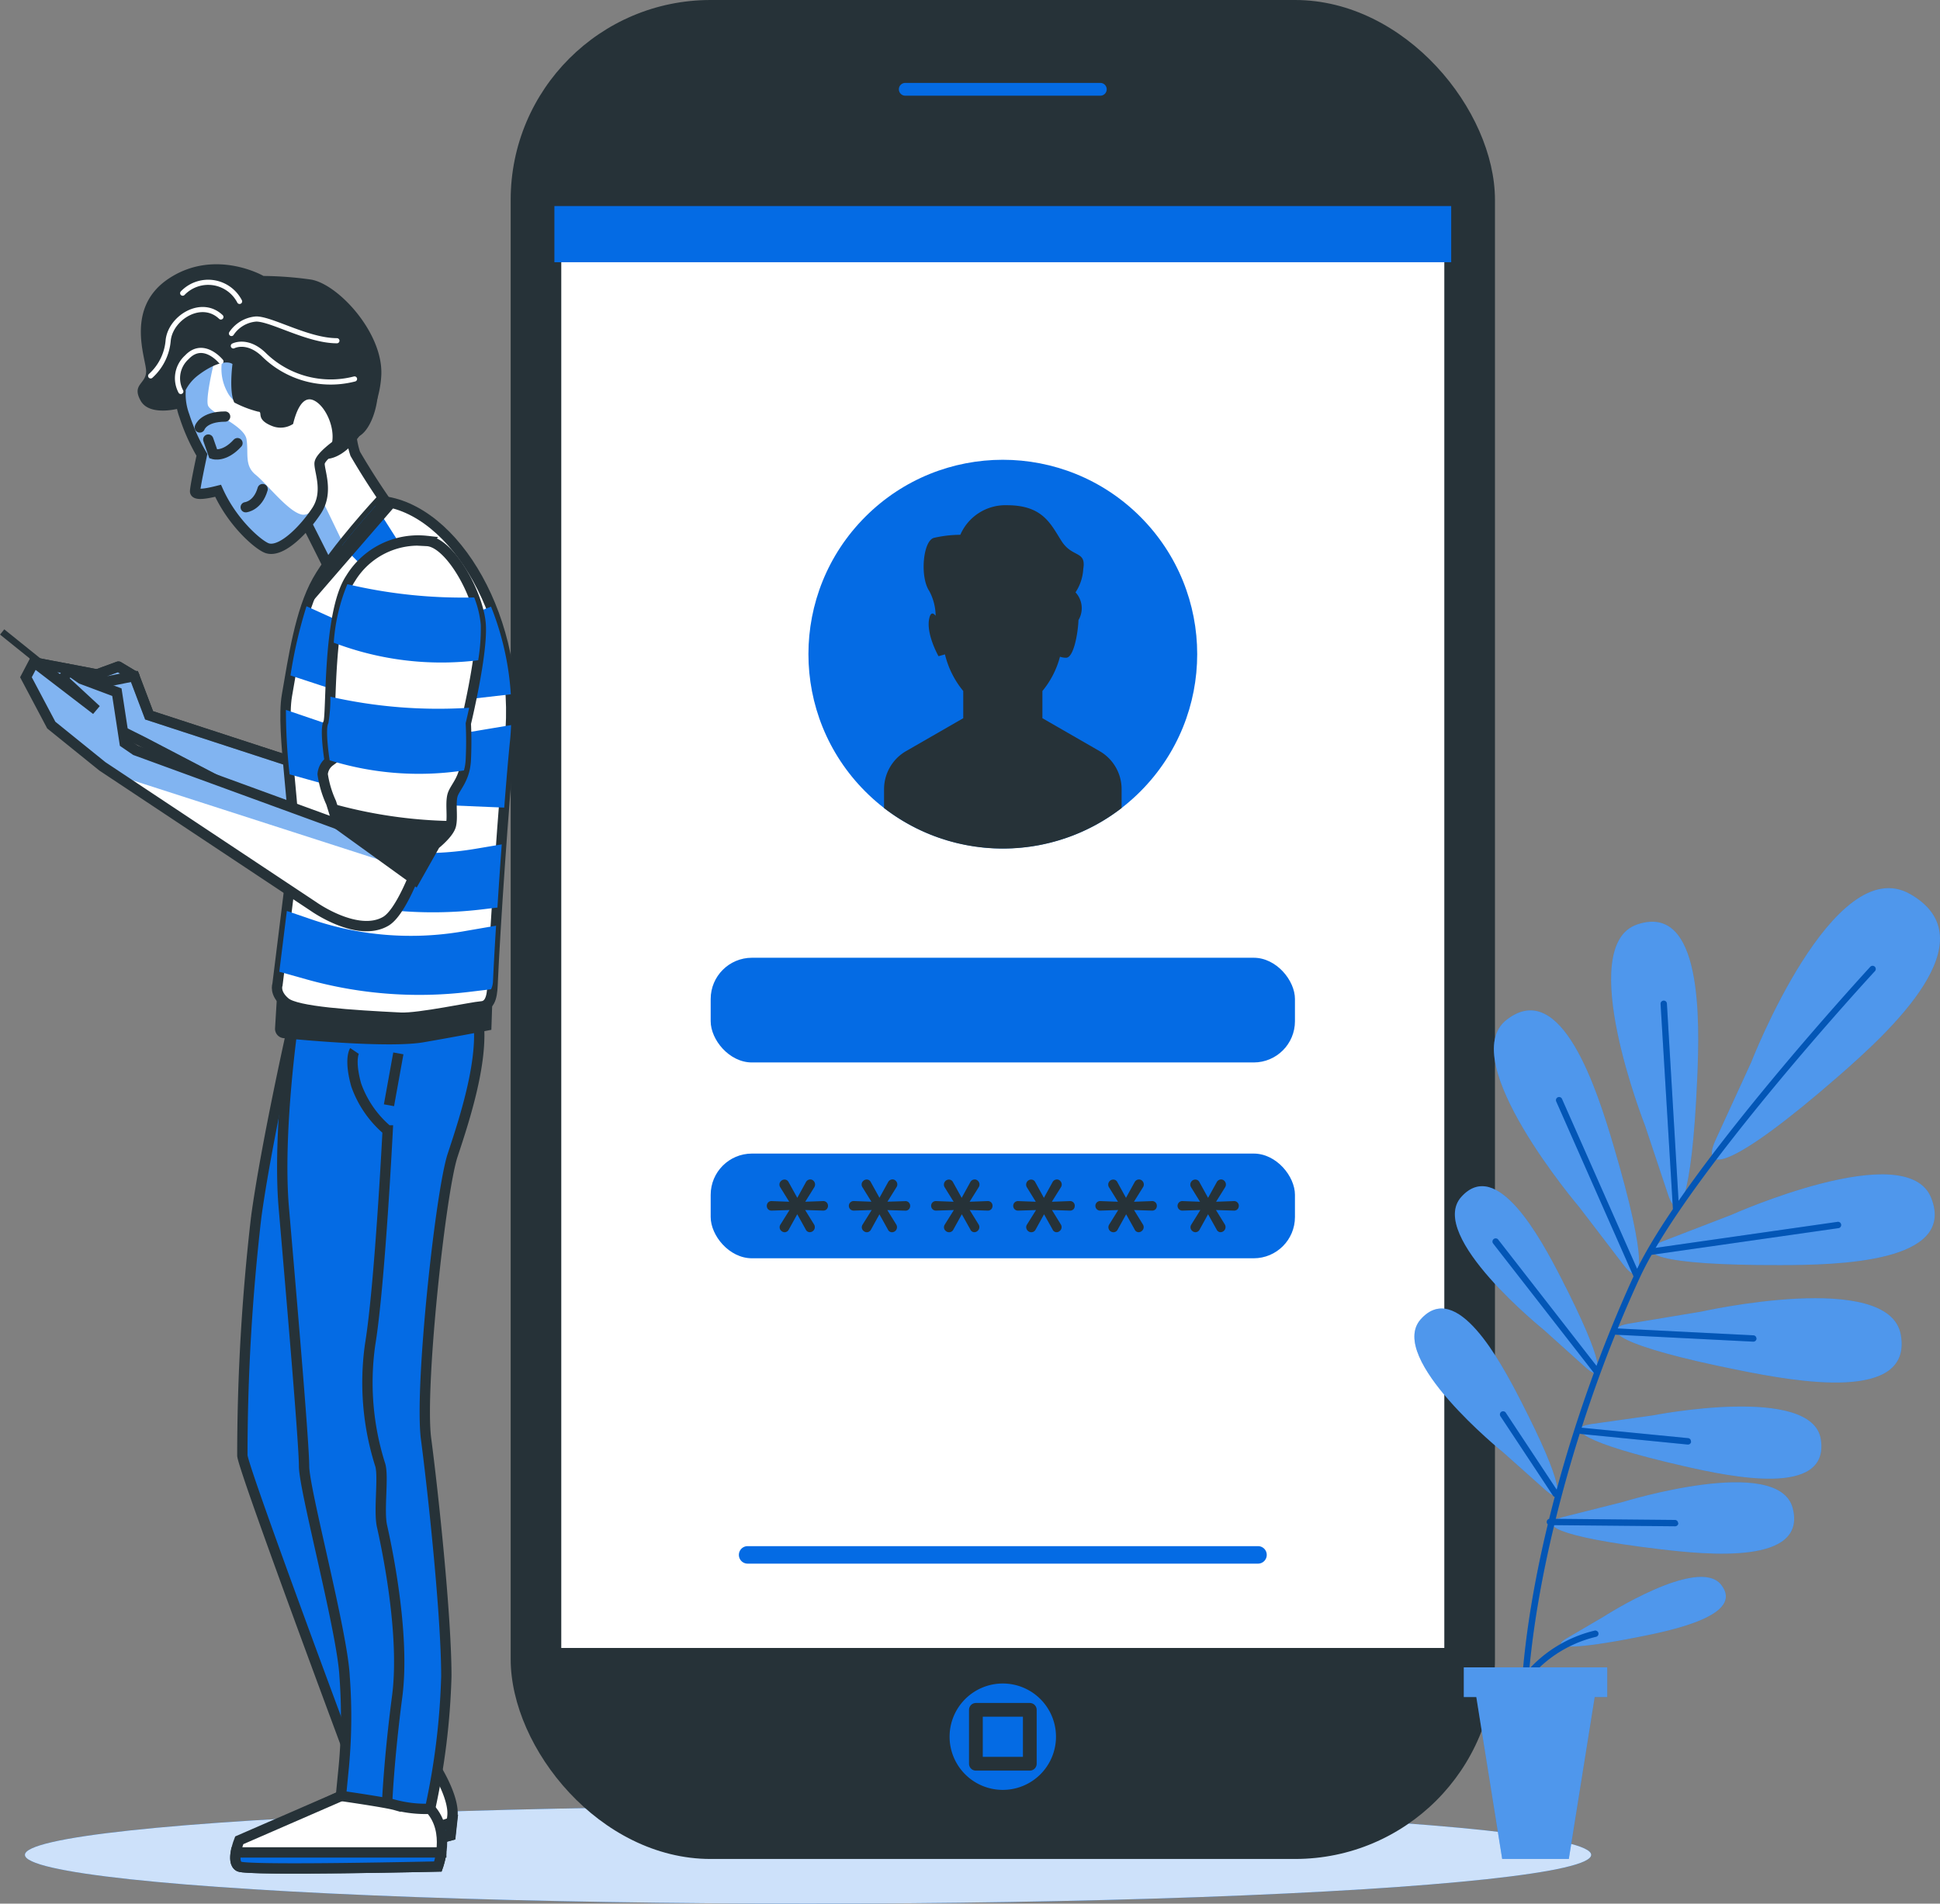 <svg xmlns="http://www.w3.org/2000/svg" xmlns:xlink="http://www.w3.org/1999/xlink" width="188.537" height="185.033" viewBox="0 0 188.537 185.033">
  <rect x="0" y="0" width="188.537" height="185.033" fill="#808080" stroke="none"/>
  <defs>
    <clipPath id="clip-path">
      <path id="Path_25" data-name="Path 25" d="M94.916,203.169,78.7,197.877l-1.443-3.811-3.294-.1L67.99,192.83l.719,1.236,7.523,5.46,1.856.926,16.956,8.857Z" transform="translate(-67.99 -192.83)" fill="#fff" stroke="#263238" stroke-miterlimit="10" stroke-width="1.004"/>
    </clipPath>
    <clipPath id="clip-path-2">
      <path id="Path_29" data-name="Path 29" d="M82.043,194.386,80.5,193.46l-3.087,1.132.512.615Z" transform="translate(-77.41 -193.46)" fill="#fff" stroke="#263238" stroke-linejoin="round" stroke-width="1.004"/>
    </clipPath>
    <clipPath id="clip-path-3">
      <path id="Path_33" data-name="Path 33" d="M123.735,142.886a8.606,8.606,0,0,0,.374,3.638,70.431,70.431,0,0,0,4.1,6.243l-6.479,5.194s-2.688-5.416-3.2-6.292a8.925,8.925,0,0,1,.542-7.351C120.736,141.615,123.139,140.887,123.735,142.886Z" transform="translate(-117.978 -141.747)" fill="#fff" stroke="#263238" stroke-miterlimit="10" stroke-width="1.004"/>
    </clipPath>
    <clipPath id="clip-path-4">
      <path id="Path_37" data-name="Path 37" d="M114.451,128.311c-.4-2.462-3.22-7.469-7.7-7.277a10.884,10.884,0,0,0-5.524,1.428,16.248,16.248,0,0,0-2.856,2.137c-2.186,2.624-2.954,3.343-2.531,5.352a6.026,6.026,0,0,0,.369,2.353,18.761,18.761,0,0,0,1.708,3.806c-.177.832-.64,3.028-.665,3.53s1.477.153,2.235-.039c1.408,3.151,3.988,5.337,4.791,5.588,1.4.438,3.609-1.861,4.781-3.643s.286-3.786.29-4.584,2.634-2.55,3.609-3.107S114.845,130.768,114.451,128.311Z" transform="translate(-95.733 -121.029)" fill="#fff" stroke="#263238" stroke-miterlimit="10" stroke-width="1"/>
    </clipPath>
    <clipPath id="clip-path-5">
      <path id="Path_64" data-name="Path 64" d="M104.434,171.54s3.491,2.378,3.569,8a55.728,55.728,0,0,1-.788,8.793c-.566,4.032-4.082,17.163-6.819,18.758s-6.986-1.418-6.986-1.418l-20.55-13.643-4.968-4.013-2.462-4.648.773-1.477,6.061,4.648L69,183.519l.64-.812,1.182.822,3.446,1.29.753,4.923,1.063.729,19.659,7.183s-.246-10.58-.064-12.6.433-7.109,2.6-10.8" transform="translate(-65.43 -171.54)" fill="#fff" stroke="#263238" stroke-miterlimit="10" stroke-width="1.004"/>
    </clipPath>
  </defs>
  <g id="Mobile_login-bro" data-name="Mobile login-bro" transform="translate(-54.099 -54.667)">
    <g id="freepik--Shadow--inject-1--inject-44" transform="translate(56.521 230.217)">
      <ellipse id="Ellipse_1" data-name="Ellipse 1" cx="76.107" cy="4.741" rx="76.107" ry="4.741" transform="translate(0 0)" fill="#046be4"/>
      <ellipse id="Ellipse_2" data-name="Ellipse 2" cx="76.107" cy="4.741" rx="76.107" ry="4.741" transform="translate(0 0)" fill="#fff" opacity="0.8"/>
    </g>
    <g id="freepik--Device--inject-1--inject-44" transform="translate(103.728 54.667)">
      <rect id="Rectangle_573" data-name="Rectangle 573" width="95.658" height="180.691" rx="19.43" fill="#263238"/>
      <rect id="Rectangle_574" data-name="Rectangle 574" width="87.155" height="141.008" transform="translate(4.249 19.842)" fill="#fff" stroke="#263238" stroke-miterlimit="10" stroke-width="1.337"/>
      <circle id="Ellipse_3" data-name="Ellipse 3" cx="18.891" cy="18.891" r="18.891" transform="translate(21.113 63.581) rotate(-45)" fill="#046be4"/>
      <path id="Path_5" data-name="Path 5" d="M256.611,368.8h-49.6a.847.847,0,0,1-.852-.847h0a.847.847,0,0,1,.852-.852h49.6a.847.847,0,0,1,.847.852h0A.847.847,0,0,1,256.611,368.8Z" transform="translate(-183.98 -216.816)" fill="#046be4"/>
      <rect id="Rectangle_575" data-name="Rectangle 575" width="56.782" height="10.177" rx="4.01" transform="translate(19.438 93.093)" fill="#046be4"/>
      <rect id="Rectangle_576" data-name="Rectangle 576" width="56.782" height="10.177" rx="4.01" transform="translate(19.438 112.127)" fill="#046be4"/>
      <path id="Path_6" data-name="Path 6" d="M255.759,185.5l-5.559-3.2v-2.644a8.7,8.7,0,0,0,1.708-3.333,1.793,1.793,0,0,0,.6.1c.689,0,1.127-2.137,1.2-3.663a2.269,2.269,0,0,0-.29-2.693,4.582,4.582,0,0,0,.753-2.27c.3-1.817-1.059-1.059-2.117-2.723s-1.817-3.476-5.293-3.476a4.776,4.776,0,0,0-4.539,2.875,11.5,11.5,0,0,0-2.57.3c-1.063.3-1.364,3.781-.458,5.145a5.184,5.184,0,0,1,.63,2.427c-.241-.3-.492-.374-.63.3-.3,1.512.911,3.629.911,3.629l.625-.177a8.862,8.862,0,0,0,1.777,3.56V182.3l-5.559,3.2a4.274,4.274,0,0,0-2.137,3.7v1.832a18.881,18.881,0,0,0,23.086,0v-1.832A4.264,4.264,0,0,0,255.759,185.5Z" transform="translate(-198.524 -112.491)" fill="#263238"/>
      <path id="Path_7" data-name="Path 7" d="M213.406,299.84a.492.492,0,0,1-.34-.143.458.458,0,0,1-.153-.345.492.492,0,0,1,.074-.251l.886-1.418-1.728.054a.463.463,0,0,1-.354-.133.492.492,0,0,1,0-.655.448.448,0,0,1,.354-.138l1.7.064-.876-1.413a.493.493,0,0,1-.074-.256.458.458,0,0,1,.153-.345.492.492,0,0,1,.34-.143.443.443,0,0,1,.4.256l.842,1.521.832-1.512a.492.492,0,0,1,.428-.276.448.448,0,0,1,.33.148.5.5,0,0,1,.074.591l-.891,1.428,1.728-.064a.448.448,0,0,1,.355.138.458.458,0,0,1,.128.325.492.492,0,0,1-.128.33.463.463,0,0,1-.355.133l-1.738-.054.867,1.4a.494.494,0,0,1-.418.753.433.433,0,0,1-.394-.266l-.822-1.477-.817,1.477A.463.463,0,0,1,213.406,299.84Z" transform="translate(-186.775 -180.067)" fill="#263238"/>
      <path id="Path_8" data-name="Path 8" d="M229.619,299.84a.492.492,0,0,1-.34-.143.458.458,0,0,1-.153-.345.493.493,0,0,1,.074-.251l.886-1.418-1.723.054A.493.493,0,0,1,228,297.6a.468.468,0,0,1,.359-.793l1.7.064-.876-1.413a.492.492,0,0,1-.074-.256.458.458,0,0,1,.153-.345.492.492,0,0,1,.34-.143.443.443,0,0,1,.4.256l.842,1.521.832-1.512a.492.492,0,0,1,.428-.276.438.438,0,0,1,.33.148.482.482,0,0,1,.074.591l-.891,1.428,1.733-.054a.438.438,0,0,1,.35.138.458.458,0,0,1,.128.325.492.492,0,0,1-.128.33.453.453,0,0,1-.35.133l-1.743-.054.867,1.4a.494.494,0,0,1-.418.753.433.433,0,0,1-.394-.266l-.822-1.477-.817,1.477A.463.463,0,0,1,229.619,299.84Z" transform="translate(-195.002 -180.067)" fill="#263238"/>
      <path id="Path_9" data-name="Path 9" d="M245.849,299.84a.492.492,0,0,1-.345-.143.458.458,0,0,1-.153-.345.492.492,0,0,1,.074-.251l.886-1.418-1.723.054a.468.468,0,0,1-.359-.788.463.463,0,0,1,.359-.138l1.7.064-.876-1.413a.494.494,0,0,1,.423-.743.443.443,0,0,1,.394.256l.842,1.521.832-1.512a.492.492,0,0,1,.428-.276.438.438,0,0,1,.33.148.482.482,0,0,1,.074.591l-.891,1.428,1.733-.064a.448.448,0,0,1,.492.463.492.492,0,0,1-.123.33.463.463,0,0,1-.354.133l-1.738-.054.862,1.4a.478.478,0,0,1-.079.606.463.463,0,0,1-.335.148.428.428,0,0,1-.389-.266l-.827-1.477-.817,1.477A.458.458,0,0,1,245.849,299.84Z" transform="translate(-203.241 -180.067)" fill="#263238"/>
      <path id="Path_10" data-name="Path 10" d="M262.071,299.84a.5.5,0,0,1-.492-.487.463.463,0,0,1,.069-.251l.886-1.418-1.723.054a.464.464,0,1,1,0-.926l1.7.064-.871-1.413a.494.494,0,0,1,.423-.743.443.443,0,0,1,.4.256l.837,1.521.832-1.512a.492.492,0,0,1,.428-.276.438.438,0,0,1,.33.148.482.482,0,0,1,.074.591l-.891,1.428,1.733-.064a.448.448,0,0,1,.492.463.492.492,0,0,1-.123.33.463.463,0,0,1-.354.133l-1.738-.054.862,1.4a.492.492,0,0,1,.074.261.458.458,0,0,1-.153.345.463.463,0,0,1-.335.148.428.428,0,0,1-.389-.266l-.827-1.477-.817,1.477a.458.458,0,0,1-.428.266Z" transform="translate(-211.478 -180.067)" fill="#263238"/>
      <path id="Path_11" data-name="Path 11" d="M278.291,299.84a.488.488,0,0,1-.418-.739l.881-1.418-1.723.054a.464.464,0,1,1,0-.926l1.7.064-.876-1.413a.49.49,0,0,1,.419-.743.443.443,0,0,1,.4.256l.837,1.521.832-1.511a.492.492,0,0,1,.428-.276.448.448,0,0,1,.335.148.489.489,0,0,1,.069.591l-.891,1.428,1.733-.064a.448.448,0,0,1,.492.463.492.492,0,0,1-.123.33.463.463,0,0,1-.354.133l-1.738-.054.862,1.4a.493.493,0,0,1,.074.261.458.458,0,0,1-.153.345.463.463,0,0,1-.335.148.428.428,0,0,1-.389-.266l-.827-1.477-.817,1.477A.458.458,0,0,1,278.291,299.84Z" transform="translate(-219.712 -180.067)" fill="#263238"/>
      <path id="Path_12" data-name="Path 12" d="M294.5,299.84a.492.492,0,0,1-.34-.143.458.458,0,0,1-.153-.345.492.492,0,0,1,.074-.251l.881-1.418-1.723.054a.464.464,0,0,1-.359-.788.448.448,0,0,1,.354-.138l1.7.064-.876-1.413a.49.49,0,0,1,.419-.743.443.443,0,0,1,.4.256l.837,1.521.837-1.512a.492.492,0,0,1,.423-.276.448.448,0,0,1,.335.148.5.5,0,0,1,.074.591l-.891,1.428,1.728-.064a.448.448,0,0,1,.354.138.458.458,0,0,1,.128.325.492.492,0,0,1-.128.33.463.463,0,0,1-.354.133l-1.738-.054.862,1.4a.5.5,0,0,1-.414.753.428.428,0,0,1-.389-.266l-.827-1.477-.817,1.477a.458.458,0,0,1-.4.266Z" transform="translate(-227.938 -180.067)" fill="#263238"/>
      <rect id="Rectangle_577" data-name="Rectangle 577" width="87.155" height="5.46" transform="translate(4.249 20.029)" fill="#046be4" style="mix-blend-mode: multiply;isolation: isolate"/>
      <path id="Path_13" data-name="Path 13" d="M256.625,79.45H237.67a1.29,1.29,0,0,1-1.29-1.29h0a1.29,1.29,0,0,1,1.29-1.29h18.955a1.29,1.29,0,0,1,1.29,1.29h0A1.29,1.29,0,0,1,256.625,79.45Z" transform="translate(-199.321 -69.48)" fill="#046be4" stroke="#263238" stroke-linecap="round" stroke-linejoin="round" stroke-width="1.337"/>
      <path id="Path_14" data-name="Path 14" d="M258.089,399.4a5.17,5.17,0,1,0-5.165,5.165A5.17,5.17,0,0,0,258.089,399.4Z" transform="translate(-205.093 -230.589)" fill="#046be4"/>
      <rect id="Rectangle_578" data-name="Rectangle 578" width="5.239" height="5.239" transform="translate(45.212 166.196)" fill="#046be4" stroke="#263238" stroke-linecap="round" stroke-linejoin="round" stroke-width="1.337"/>
    </g>
    <g id="freepik--Plant--inject-1--inject-44" transform="translate(191.555 140.993)">
      <path id="Path_15" data-name="Path 15" d="M361.9,260.24s-6.863-17.439-.753-19.512c6.361-2.161,6.08,9.355,5.834,14.967-.517,11.994-1.841,14.224-2.831,11.294Zm-2.063,13.6c1.886,2.462,2.417-.089-.985-11.6-1.6-5.416-5.061-16.37-10.379-12.259-5.106,3.939,7.045,18.217,7.045,18.217Zm-3.643,9.995c1.8,1.6,1.832-.419-2.437-8.734-2-3.894-6.243-11.777-9.714-7.878-3.333,3.762,8.025,12.9,8.025,12.9Zm-3.939,11.885c1.8,1.6,1.832-.418-2.437-8.729-2-3.894-6.243-11.782-9.714-7.878-3.314,3.771,8.01,12.914,8.01,12.914Zm11.373-24.194c-2.875,1.123-.591,2.344,11.417,2.309,5.632,0,17.134-.256,14.682-6.514-2.348-6.012-19.453,1.644-19.453,1.644Zm-3.274,8c-3.043.527-1.044,2.181,10.733,4.535,5.519,1.108,16.838,3.151,15.681-3.446-1.108-6.361-19.393-2.255-19.393-2.255Zm-3.663,9.763c-2.59.374-.935,1.817,8.966,4.082,4.643,1.063,14.17,3.057,13.343-2.57-.788-5.416-16.346-2.353-16.346-2.353Zm-2.782,9.044c-2.536.645-.738,1.905,9.355,3.107,4.727.561,14.411,1.536,13-3.973-1.364-5.288-16.508-.606-16.508-.606Zm14.839-36.616c-1.477,3.309,1.59,2.806,12.018-6.292,4.884-4.269,14.682-13.2,6.922-17.646-7.449-4.274-15.46,16.346-15.46,16.346Zm-14.455,48.4c-1.561.911-.03,1.265,7.129-.162,3.358-.665,10.187-2.142,7.878-5.056-2.235-2.806-11.393,3.1-11.393,3.1Z" transform="translate(-339.496 -237.196)" fill="#046be4"/>
      <path id="Path_16" data-name="Path 16" d="M361.9,260.24s-6.863-17.439-.753-19.512c6.361-2.161,6.08,9.355,5.834,14.967-.517,11.994-1.841,14.224-2.831,11.294Zm-2.063,13.6c1.886,2.462,2.417-.089-.985-11.6-1.6-5.416-5.061-16.37-10.379-12.259-5.106,3.939,7.045,18.217,7.045,18.217Zm-3.643,9.995c1.8,1.6,1.832-.419-2.437-8.734-2-3.894-6.243-11.777-9.714-7.878-3.333,3.762,8.025,12.9,8.025,12.9Zm-3.939,11.885c1.8,1.6,1.832-.418-2.437-8.729-2-3.894-6.243-11.782-9.714-7.878-3.314,3.771,8.01,12.914,8.01,12.914Zm11.373-24.194c-2.875,1.123-.591,2.344,11.417,2.309,5.632,0,17.134-.256,14.682-6.514-2.348-6.012-19.453,1.644-19.453,1.644Zm-3.274,8c-3.043.527-1.044,2.181,10.733,4.535,5.519,1.108,16.838,3.151,15.681-3.446-1.108-6.361-19.393-2.255-19.393-2.255Zm-3.663,9.763c-2.59.374-.935,1.817,8.966,4.082,4.643,1.063,14.17,3.057,13.343-2.57-.788-5.416-16.346-2.353-16.346-2.353Zm-2.782,9.044c-2.536.645-.738,1.905,9.355,3.107,4.727.561,14.411,1.536,13-3.973-1.364-5.288-16.508-.606-16.508-.606Zm14.839-36.616c-1.477,3.309,1.59,2.806,12.018-6.292,4.884-4.269,14.682-13.2,6.922-17.646-7.449-4.274-15.46,16.346-15.46,16.346Zm-14.455,48.4c-1.561.911-.03,1.265,7.129-.162,3.358-.665,10.187-2.142,7.878-5.056-2.235-2.806-11.393,3.1-11.393,3.1Z" transform="translate(-339.496 -237.196)" fill="#fff" opacity="0.3"/>
      <path id="Path_17" data-name="Path 17" d="M372.742,276.146l-1.2-19.906m-2.59,26.473L361.393,265.6m27.079,12.141-18.123,2.6m-5.312,11.6-9.812-12.589m11.536,8.729,13.52.679m-16.72,8.975L373.9,298.76m-12.835,5.111-5.135-7.725m4.544,10.452,12.156.113M358.011,329.4a.31.31,0,0,0,.286-.33c-.773-11.609,3.717-30.624,10.92-46.231,4.6-9.975,22.648-29.58,22.84-29.777a.31.31,0,0,0,0-.438.305.305,0,0,0-.433,0c-.182.2-18.3,19.876-22.943,29.94-7.336,15.986-11.767,34.656-10.979,46.546a.315.315,0,0,0,.31.29Zm14.726-52.952a.31.31,0,0,0,.29-.325l-1.177-19.915a.305.305,0,0,0-.325-.29.31.31,0,0,0-.29.325l1.2,19.906a.305.305,0,0,0,.305.29Zm-3.673,6.543a.31.31,0,0,0,.158-.4l-7.567-17.119a.306.306,0,1,0-.561.246l7.562,17.119a.31.31,0,0,0,.281.187.306.306,0,0,0,.148-.03Zm1.31-2.363,18.113-2.59a.31.31,0,1,0-.084-.611l-18.113,2.59a.306.306,0,0,0,.039.611Zm-5.165,11.555a.31.31,0,0,0,.054-.433l-9.817-12.614a.311.311,0,0,0-.492.379l9.837,12.634a.305.305,0,0,0,.241.118.31.31,0,0,0,.2-.084Zm15.341-3.412a.31.31,0,0,0-.3-.32l-13.5-.684a.31.31,0,0,0-.03.615l13.52.684h0a.31.31,0,0,0,.32-.3Zm-6.366,10.014a.305.305,0,0,0-.276-.34L363.57,297.43a.305.305,0,0,0-.335.276.31.31,0,0,0,.276.335l10.339,1.024h.03a.305.305,0,0,0,.325-.276Zm-12.973,5.337a.31.31,0,0,0,.089-.428l-5.111-7.725a.315.315,0,0,0-.428-.084.31.31,0,0,0-.089.428l5.111,7.725a.32.32,0,0,0,.261.138.3.3,0,0,0,.187-.054Zm11.728,2.585a.315.315,0,0,0-.305-.31l-12.156-.113h0a.305.305,0,0,0-.305.305.3.3,0,0,0,.305.31l12.156.113h0a.31.31,0,0,0,.325-.305Zm-16.311,18.177a12.016,12.016,0,0,1,8.33-7.129.31.31,0,0,0,.236-.369.315.315,0,0,0-.369-.231,12.649,12.649,0,0,0-8.779,7.528.315.315,0,0,0,.192.394h.1a.305.305,0,0,0,.31-.192Zm1.383,4.515a.31.31,0,0,0,.286-.33c-.773-11.609,3.717-30.624,10.92-46.231,4.6-9.975,22.648-29.58,22.84-29.777a.31.31,0,0,0,0-.438.305.305,0,0,0-.433,0c-.182.2-18.3,19.876-22.943,29.94-7.336,15.986-11.767,34.656-10.979,46.546a.315.315,0,0,0,.31.29Zm14.726-52.952a.31.31,0,0,0,.29-.325l-1.177-19.915a.305.305,0,0,0-.325-.29.31.31,0,0,0-.29.325l1.2,19.906a.305.305,0,0,0,.305.29Zm-3.673,6.543a.31.31,0,0,0,.158-.4l-7.567-17.119a.306.306,0,1,0-.561.246l7.562,17.119a.31.31,0,0,0,.281.187.305.305,0,0,0,.148-.03Zm1.31-2.363,18.113-2.59a.31.31,0,1,0-.084-.611l-18.113,2.59a.306.306,0,0,0,.039.611Zm-5.165,11.555a.31.31,0,0,0,.054-.433l-9.817-12.614a.311.311,0,0,0-.492.379l9.837,12.634a.305.305,0,0,0,.241.118.31.31,0,0,0,.2-.084Zm15.341-3.412a.31.31,0,0,0-.3-.32l-13.5-.684a.31.31,0,0,0-.03.615l13.52.684h0a.31.31,0,0,0,.32-.3Zm-6.366,10.014a.305.305,0,0,0-.276-.34L363.57,297.43a.305.305,0,0,0-.335.276.31.31,0,0,0,.276.335l10.339,1.024h.03a.305.305,0,0,0,.325-.276Zm-12.973,5.337a.31.31,0,0,0,.089-.428l-5.111-7.725a.315.315,0,0,0-.428-.084.31.31,0,0,0-.089.428l5.111,7.725a.32.32,0,0,0,.261.138.3.3,0,0,0,.187-.054Zm11.728,2.585a.315.315,0,0,0-.305-.31l-12.156-.113h0a.305.305,0,0,0-.305.305.3.3,0,0,0,.305.31l12.156.113h0a.31.31,0,0,0,.325-.305Zm-16.311,18.177a12.016,12.016,0,0,1,8.331-7.129.31.31,0,0,0,.236-.369.315.315,0,0,0-.369-.231,12.649,12.649,0,0,0-8.779,7.528.315.315,0,0,0,.192.394h.1a.305.305,0,0,0,.31-.192Z" transform="translate(-347.31 -244.984)" fill="#046be4"/>
      <path id="Path_18" data-name="Path 18" d="M372.742,276.146l-1.2-19.906m-2.59,26.473L361.393,265.6m27.079,12.141-18.123,2.6m-5.312,11.6-9.812-12.589m11.536,8.729,13.52.679m-16.72,8.975L373.9,298.76m-12.835,5.111-5.135-7.725m4.544,10.452,12.156.113M358.011,329.4a.31.31,0,0,0,.286-.33c-.773-11.609,3.717-30.624,10.92-46.231,4.6-9.975,22.648-29.58,22.84-29.777a.31.31,0,0,0,0-.438.305.305,0,0,0-.433,0c-.182.2-18.3,19.876-22.943,29.94-7.336,15.986-11.767,34.656-10.979,46.546a.315.315,0,0,0,.31.29Zm14.726-52.952a.31.31,0,0,0,.29-.325l-1.177-19.915a.305.305,0,0,0-.325-.29.31.31,0,0,0-.29.325l1.2,19.906a.305.305,0,0,0,.305.29Zm-3.673,6.543a.31.31,0,0,0,.158-.4l-7.567-17.119a.306.306,0,1,0-.561.246l7.562,17.119a.31.31,0,0,0,.281.187.306.306,0,0,0,.148-.03Zm1.31-2.363,18.113-2.59a.31.31,0,1,0-.084-.611l-18.113,2.59a.306.306,0,0,0,.039.611Zm-5.165,11.555a.31.31,0,0,0,.054-.433l-9.817-12.614a.311.311,0,0,0-.492.379l9.837,12.634a.305.305,0,0,0,.241.118.31.31,0,0,0,.2-.084Zm15.341-3.412a.31.31,0,0,0-.3-.32l-13.5-.684a.31.31,0,0,0-.03.615l13.52.684h0a.31.31,0,0,0,.32-.3Zm-6.366,10.014a.305.305,0,0,0-.276-.34L363.57,297.43a.305.305,0,0,0-.335.276.31.31,0,0,0,.276.335l10.339,1.024h.03a.305.305,0,0,0,.325-.276Zm-12.973,5.337a.31.31,0,0,0,.089-.428l-5.111-7.725a.315.315,0,0,0-.428-.084.31.31,0,0,0-.089.428l5.111,7.725a.32.32,0,0,0,.261.138.3.3,0,0,0,.187-.054Zm11.728,2.585a.315.315,0,0,0-.305-.31l-12.156-.113h0a.305.305,0,0,0-.305.305.3.3,0,0,0,.305.31l12.156.113h0a.31.31,0,0,0,.325-.305Zm-16.311,18.177a12.016,12.016,0,0,1,8.33-7.129.31.31,0,0,0,.236-.369.315.315,0,0,0-.369-.231,12.649,12.649,0,0,0-8.779,7.528.315.315,0,0,0,.192.394h.1a.305.305,0,0,0,.31-.192Zm1.383,4.515a.31.31,0,0,0,.286-.33c-.773-11.609,3.717-30.624,10.92-46.231,4.6-9.975,22.648-29.58,22.84-29.777a.31.31,0,0,0,0-.438.305.305,0,0,0-.433,0c-.182.2-18.3,19.876-22.943,29.94-7.336,15.986-11.767,34.656-10.979,46.546a.315.315,0,0,0,.31.29Zm14.726-52.952a.31.31,0,0,0,.29-.325l-1.177-19.915a.305.305,0,0,0-.325-.29.31.31,0,0,0-.29.325l1.2,19.906a.305.305,0,0,0,.305.29Zm-3.673,6.543a.31.31,0,0,0,.158-.4l-7.567-17.119a.306.306,0,1,0-.561.246l7.562,17.119a.31.31,0,0,0,.281.187.305.305,0,0,0,.148-.03Zm1.31-2.363,18.113-2.59a.31.31,0,1,0-.084-.611l-18.113,2.59a.306.306,0,0,0,.039.611Zm-5.165,11.555a.31.31,0,0,0,.054-.433l-9.817-12.614a.311.311,0,0,0-.492.379l9.837,12.634a.305.305,0,0,0,.241.118.31.31,0,0,0,.2-.084Zm15.341-3.412a.31.31,0,0,0-.3-.32l-13.5-.684a.31.31,0,0,0-.03.615l13.52.684h0a.31.31,0,0,0,.32-.3Zm-6.366,10.014a.305.305,0,0,0-.276-.34L363.57,297.43a.305.305,0,0,0-.335.276.31.31,0,0,0,.276.335l10.339,1.024h.03a.305.305,0,0,0,.325-.276Zm-12.973,5.337a.31.31,0,0,0,.089-.428l-5.111-7.725a.315.315,0,0,0-.428-.084.31.31,0,0,0-.089.428l5.111,7.725a.32.32,0,0,0,.261.138.3.3,0,0,0,.187-.054Zm11.728,2.585a.315.315,0,0,0-.305-.31l-12.156-.113h0a.305.305,0,0,0-.305.305.3.3,0,0,0,.305.31l12.156.113h0a.31.31,0,0,0,.325-.305Zm-16.311,18.177a12.016,12.016,0,0,1,8.331-7.129.31.31,0,0,0,.236-.369.315.315,0,0,0-.369-.231,12.649,12.649,0,0,0-8.779,7.528.315.315,0,0,0,.192.394h.1a.305.305,0,0,0,.31-.192Z" transform="translate(-347.31 -244.984)" opacity="0.2"/>
      <path id="Path_19" data-name="Path 19" d="M363.188,391.03H349.25v2.885h1.216l2.516,15.74h6.474l2.516-15.74h1.216Z" transform="translate(-344.448 -315.29)" fill="#046be4"/>
      <path id="Path_20" data-name="Path 20" d="M363.188,391.03H349.25v2.885h1.216l2.516,15.74h6.474l2.516-15.74h1.216Z" transform="translate(-344.448 -315.29)" fill="#fff" opacity="0.3"/>
    </g>
    <g id="freepik--Character--inject-1--inject-44" transform="translate(54.099 80.352)">
      <path id="Path_21" data-name="Path 21" d="M94.916,203.169,78.7,197.877l-1.443-3.811-3.294-.1L67.99,192.83l.719,1.236,7.523,5.46,1.856.926,16.956,8.857Z" transform="translate(-64.209 -154.033)" fill="#fff" stroke="#263238" stroke-miterlimit="10" stroke-width="1.004"/>
      <path id="Path_22" data-name="Path 22" d="M82.043,194.386,80.5,193.46l-3.087,1.132.512.615Z" transform="translate(-68.991 -154.353)" fill="#fff" stroke="#263238" stroke-linejoin="round" stroke-width="1.004"/>
      <path id="Path_23" data-name="Path 23" d="M94.916,203.169,78.7,197.877l-1.443-3.811-3.294-.1L67.99,192.83l.719,1.236,7.523,5.46,1.856.926,16.956,8.857Z" transform="translate(-64.209 -154.033)" fill="#fff"/>
      <g id="Group_9454" data-name="Group 9454" transform="translate(3.781 38.797)" clip-path="url(#clip-path)">
        <path id="Path_24" data-name="Path 24" d="M94.916,203.169,78.7,197.877l-1.443-3.811-3.294-.1L67.99,192.83l.719,1.236,7.523,5.46,1.856.926,16.956,8.857Z" transform="translate(-67.99 -192.83)" fill="#046be4" stroke="#263238" stroke-miterlimit="10" stroke-width="1.004" opacity="0.5"/>
      </g>
      <path id="Path_26" data-name="Path 26" d="M94.916,203.169,78.7,197.877l-1.443-3.811-3.294-.1L67.99,192.83l.719,1.236,7.523,5.46,1.856.926,16.956,8.857Z" transform="translate(-64.209 -154.033)" fill="none" stroke="#263238" stroke-miterlimit="10" stroke-width="1.004"/>
      <path id="Path_27" data-name="Path 27" d="M82.043,194.386,80.5,193.46l-3.087,1.132.512.615Z" transform="translate(-68.991 -154.353)" fill="#fff"/>
      <g id="Group_9455" data-name="Group 9455" transform="translate(8.419 39.107)" clip-path="url(#clip-path-2)">
        <path id="Path_28" data-name="Path 28" d="M82.043,194.386,80.5,193.46l-3.087,1.132.512.615Z" transform="translate(-77.41 -193.46)" fill="#046be4" stroke="#263238" stroke-linejoin="round" stroke-width="1.004" opacity="0.5"/>
      </g>
      <path id="Path_30" data-name="Path 30" d="M82.043,194.386,80.5,193.46l-3.087,1.132.512.615Z" transform="translate(-68.991 -154.353)" fill="none" stroke="#263238" stroke-linejoin="round" stroke-width="1.004"/>
      <path id="Path_31" data-name="Path 31" d="M123.735,142.886a8.606,8.606,0,0,0,.374,3.638,70.431,70.431,0,0,0,4.1,6.243l-6.479,5.194s-2.688-5.416-3.2-6.292a8.925,8.925,0,0,1,.542-7.351C120.736,141.615,123.139,140.887,123.735,142.886Z" transform="translate(-89.586 -128.101)" fill="#fff"/>
      <g id="Group_9456" data-name="Group 9456" transform="translate(28.393 13.646)" clip-path="url(#clip-path-3)">
        <path id="Path_32" data-name="Path 32" d="M121.352,158.52l2.811,5.829-1.5,2.132-2.826-5.047Z" transform="translate(-118.923 -150.262)" fill="#046be4" opacity="0.5" style="mix-blend-mode: multiply;isolation: isolate"/>
      </g>
      <path id="Path_34" data-name="Path 34" d="M123.735,142.886a8.606,8.606,0,0,0,.374,3.638,70.431,70.431,0,0,0,4.1,6.243l-6.479,5.194s-2.688-5.416-3.2-6.292a8.925,8.925,0,0,1,.542-7.351C120.736,141.615,123.139,140.887,123.735,142.886Z" transform="translate(-89.586 -128.101)" fill="none" stroke="#263238" stroke-miterlimit="10" stroke-width="1.004"/>
      <path id="Path_35" data-name="Path 35" d="M114.451,128.311c-.4-2.462-3.22-7.469-7.7-7.277a10.884,10.884,0,0,0-5.524,1.428,16.248,16.248,0,0,0-2.856,2.137c-2.186,2.624-2.954,3.343-2.531,5.352a6.026,6.026,0,0,0,.369,2.353,18.761,18.761,0,0,0,1.708,3.806c-.177.832-.64,3.028-.665,3.53s1.477.153,2.235-.039c1.408,3.151,3.988,5.337,4.791,5.588,1.4.438,3.609-1.861,4.781-3.643s.286-3.786.29-4.584,2.634-2.55,3.609-3.107S114.845,130.768,114.451,128.311Z" transform="translate(-78.293 -117.583)" fill="#fff"/>
      <g id="Group_9457" data-name="Group 9457" transform="translate(17.44 3.446)" clip-path="url(#clip-path-4)">
        <path id="Path_36" data-name="Path 36" d="M95.882,132.342a6.026,6.026,0,0,0,.369,2.353,18.762,18.762,0,0,0,1.708,3.806c-.177.832-.64,3.028-.665,3.53s1.477.153,2.235-.039c1.408,3.151,3.988,5.337,4.791,5.588,1.4.438,3.609-1.861,4.781-3.643a3.589,3.589,0,0,0,.556-1.477c-.064-.231-.108-.374-.108-.374s-.66,2.536-1.969,2.206-3.313-2.954-4.431-3.86-.66-2.1-.881-3.446-3.53-2.536-3.752-3.309.551-3.973.551-3.973,1.255-1.674.985-.985a4.687,4.687,0,0,0,.33,3.638,2.511,2.511,0,0,0,2.319,1.433l1.2-5.952-2.536-2.1-2.954,1.231C96.206,129.615,95.453,130.334,95.882,132.342Z" transform="translate(-95.75 -123.421)" fill="#046be4" opacity="0.5" style="mix-blend-mode: multiply;isolation: isolate"/>
      </g>
      <path id="Path_38" data-name="Path 38" d="M114.451,128.311c-.4-2.462-3.22-7.469-7.7-7.277a10.884,10.884,0,0,0-5.524,1.428,16.248,16.248,0,0,0-2.856,2.137c-2.186,2.624-2.954,3.343-2.531,5.352a6.026,6.026,0,0,0,.369,2.353,18.761,18.761,0,0,0,1.708,3.806c-.177.832-.64,3.028-.665,3.53s1.477.153,2.235-.039c1.408,3.151,3.988,5.337,4.791,5.588,1.4.438,3.609-1.861,4.781-3.643s.286-3.786.29-4.584,2.634-2.55,3.609-3.107S114.845,130.768,114.451,128.311Z" transform="translate(-78.293 -117.583)" fill="none" stroke="#263238" stroke-miterlimit="10" stroke-width="1"/>
      <path id="Path_39" data-name="Path 39" d="M101.42,148.64l.492,1.408s1.059.35,2.348-1.059" transform="translate(-81.18 -131.6)" fill="none" stroke="#263238" stroke-linecap="round" stroke-miterlimit="10" stroke-width="1"/>
      <path id="Path_40" data-name="Path 40" d="M108.81,160.183s1.172-.118,1.644-1.763" transform="translate(-84.931 -136.565)" fill="none" stroke="#263238" stroke-linecap="round" stroke-miterlimit="10" stroke-width="1"/>
      <path id="Path_41" data-name="Path 41" d="M99.75,145.159s.35-1.059,2.462-1.059" transform="translate(-80.332 -129.295)" fill="none" stroke="#263238" stroke-linecap="round" stroke-miterlimit="10" stroke-width="1"/>
      <path id="Path_42" data-name="Path 42" d="M104.345,115.522a34.984,34.984,0,0,0-4.633-.354s-4.638-2.673-9.094.177-2.314,7.843-2.314,9.089-1.428,1.251-.537,2.856,3.9.719,3.9.719a4.283,4.283,0,0,1,1.61-3.126c1.605-1.246,2.885-1.516,3.417-1.157,0,0-.354,2.673.177,3.742a10.48,10.48,0,0,0,2.319.891c.537,0-.35.753,1.428,1.423a2.225,2.225,0,0,0,1.969-.231c.261-1.083.832-2.713,1.9-2.334,1.561.556,2.984,4.4.871,5.706,2.541.463,5.618-4.032,5.8-8.129S106.984,115.985,104.345,115.522Z" transform="translate(-74.101 -114.03)" fill="#263238"/>
      <path id="Path_43" data-name="Path 43" d="M106.37,129.981s1.31-.7,2.915.8a9.262,9.262,0,0,0,8.862,2.413" transform="translate(-83.693 -122.044)" fill="none" stroke="#fff" stroke-linecap="round" stroke-linejoin="round" stroke-width="0.5"/>
      <path id="Path_44" data-name="Path 44" d="M106,126.248a3.173,3.173,0,0,1,2.408-1.408c1.507,0,5.027,2.112,7.838,2.112" transform="translate(-83.505 -119.518)" fill="none" stroke="#fff" stroke-linecap="round" stroke-linejoin="round" stroke-width="0.5"/>
      <path id="Path_45" data-name="Path 45" d="M99.57,132.11s-1.708-2.107-3.313-.4a2.736,2.736,0,0,0-.586,3.323" transform="translate(-78.099 -122.667)" fill="none" stroke="#fff" stroke-linecap="round" stroke-linejoin="round" stroke-width="0.5"/>
      <path id="Path_46" data-name="Path 46" d="M90.05,129.422a5.219,5.219,0,0,0,1.7-3.417c.2-2.211,3.22-4.121,5.125-2.309" transform="translate(-75.408 -118.571)" fill="none" stroke="#fff" stroke-linecap="round" stroke-linejoin="round" stroke-width="0.5"/>
      <path id="Path_47" data-name="Path 47" d="M96.37,118.619a3.435,3.435,0,0,1,5.529.8" transform="translate(-78.616 -115.808)" fill="none" stroke="#fff" stroke-linecap="round" stroke-linejoin="round" stroke-width="0.5"/>
      <path id="Path_48" data-name="Path 48" d="M129.531,410.81s1.856,2.885,1.649,4.741l-.2,1.856s-6.809,1.866-8.252,1.866-9.079-.724-9.079-.724l-.33-1.31a.433.433,0,0,1,.236-.492l6.809-3.176,2.147-2.348Z" transform="translate(-87.214 -264.692)" fill="#fff" stroke="#263238" stroke-miterlimit="10" stroke-width="1.004"/>
      <path id="Path_49" data-name="Path 49" d="M123.869,423.294c1.846.143,5.352-.985,7.385-1.7l-.143,1.29s-6.834,1.866-8.276,1.866-9.079-.724-9.079-.724l-.236-.935C114.741,423.092,121.427,423.106,123.869,423.294Z" transform="translate(-87.322 -270.164)" fill="#046be4" stroke="#263238" stroke-miterlimit="10" stroke-width="1.004"/>
      <path id="Path_50" data-name="Path 50" d="M117.053,416.194l-9.911,4.313s-.847,2.122,0,2.545,19.31,0,19.31,0,1.275-3.353-.739-5.6S117.053,416.194,117.053,416.194Z" transform="translate(-83.894 -267.314)" fill="#fff" stroke="#263238" stroke-miterlimit="10" stroke-width="1.004"/>
      <path id="Path_51" data-name="Path 51" d="M126.451,428.939s-18.463.423-19.31,0c-.409-.207-.423-.8-.33-1.369h19.965a7.509,7.509,0,0,1-.325,1.369Z" transform="translate(-83.893 -273.2)" fill="#046be4" stroke="#263238" stroke-miterlimit="10" stroke-width="1.004"/>
      <path id="Path_52" data-name="Path 52" d="M113.025,262.377s-2.59,11.477-3.57,18.655a201.984,201.984,0,0,0-1.349,23.209c.207,1.649,10.516,29.285,10.516,29.285l1.029,2.462,7.218-1.443s-3.3-10.517-4.534-16.292-3.939-15.263-3.939-16.912,6.4-33.15,6.858-35.217a21.645,21.645,0,0,1,2.536-5.243l-13.82-.281Z" transform="translate(-84.553 -188.437)" fill="#046be4" stroke="#263238" stroke-miterlimit="10" stroke-width="1.004"/>
      <path id="Path_53" data-name="Path 53" d="M117.065,260.545s-1.516,10.482-.891,17.769,1.969,22.8,1.969,25.11,3.727,16.1,3.939,20.432a52.3,52.3,0,0,1-.133,9.355l-.222,2.27s4.347.62,5.3.891a11.766,11.766,0,0,0,3.363.364,69.008,69.008,0,0,0,1.58-12.885c0-5.928-1.315-18.128-1.969-23.071s1.408-24.012,2.58-27.571,3.732-11.1,2.009-14.948S117.065,260.545,117.065,260.545Z" transform="translate(-88.593 -186.605)" fill="#046be4" stroke="#263238" stroke-miterlimit="10" stroke-width="1.004"/>
      <path id="Path_54" data-name="Path 54" d="M135.783,255.65l-.158,4.687s-2.806.556-6.588,1.211c-3.121.542-10.96-.143-13.6-.4a.916.916,0,0,1-.832-.985l.256-4.234Z" transform="translate(-87.873 -185.924)" fill="#263238"/>
      <path id="Path_55" data-name="Path 55" d="M125.008,160.75s-4.431,4.791-6.1,7.769-2.329,7.543-2.954,11.137,1.068,12.033.591,15.908l-1.511,12.205s-.325.827.763,1.733,6.4,1.236,11.2,1.477c1.753.089,6.986-1.039,7.843-1.093,1.034-.064,1.068-1.379,1.113-2.412.207-4.859,1.083-17.813,1.659-23.455C138.8,172.512,132.3,161.4,125.008,160.75Z" transform="translate(-88.068 -137.748)" fill="#fff" stroke="#263238" stroke-miterlimit="10" stroke-width="1.004"/>
      <path id="Path_56" data-name="Path 56" d="M137.965,211.507c.2-2.555.394-4.874.566-6.543.049-.492.079-.985.1-1.477l-11.772,1.969L116.75,202.01a56.02,56.02,0,0,0,.354,6.263l9.921,2.777Z" transform="translate(-88.962 -158.693)" fill="#046be4" style="mix-blend-mode: multiply;isolation: isolate"/>
      <path id="Path_57" data-name="Path 57" d="M131.084,161.73c-.67.743-2,2.255-3.264,3.86l7.474,7.6,2.462-.985Z" transform="translate(-94.582 -138.245)" fill="#046be4" style="mix-blend-mode: multiply;isolation: isolate"/>
      <path id="Path_58" data-name="Path 58" d="M127.817,160.75s-4.431,4.791-6.1,7.769a15.11,15.11,0,0,0-1.2,2.846l8.911-10.295A8.372,8.372,0,0,0,127.817,160.75Z" transform="translate(-90.876 -137.748)" fill="#263238"/>
      <path id="Path_59" data-name="Path 59" d="M117.65,188.27l9.67,3.181,11.742-1.349a27.537,27.537,0,0,0-1.925-8.522l-9.468,3.8-8.463-3.835A44.542,44.542,0,0,0,117.65,188.27Z" transform="translate(-89.419 -148.302)" fill="#046be4" style="mix-blend-mode: multiply;isolation: isolate"/>
      <path id="Path_60" data-name="Path 60" d="M133.174,243.714a29.94,29.94,0,0,1-14.642-1.2l-2.358-.807-.734,5.908,2.688.753a40.535,40.535,0,0,0,15.721,1.211l2.171-.261a1.969,1.969,0,0,0,.187-.763c.059-1.315.162-3.225.3-5.416Z" transform="translate(-88.297 -178.847)" fill="#046be4" style="mix-blend-mode: multiply;isolation: isolate"/>
      <path id="Path_61" data-name="Path 61" d="M135.53,227.14a29.826,29.826,0,0,1-14.642-1.2l-3-1.029a19.4,19.4,0,0,1-.044,3.22l-.35,2.841,2.993.837a40.515,40.515,0,0,0,15.716,1.216l1.477-.177c.123-1.969.266-4.067.419-6.14Z" transform="translate(-89.338 -170.319)" fill="#046be4" style="mix-blend-mode: multiply;isolation: isolate"/>
      <rect id="Rectangle_579" data-name="Rectangle 579" width="12.215" height="0.655" transform="matrix(-0.779, -0.627, 0.627, -0.779, 9.52, 43.655)" fill="#263238"/>
      <path id="Path_62" data-name="Path 62" d="M104.434,171.54s3.491,2.378,3.569,8a55.728,55.728,0,0,1-.788,8.793c-.566,4.032-4.082,17.163-6.819,18.758s-6.986-1.418-6.986-1.418l-20.55-13.643-4.968-4.013-2.462-4.648.773-1.477,6.061,4.648L69,183.519l.64-.812,1.182.822,3.446,1.29.753,4.923,1.063.729,19.659,7.183s-.246-10.58-.064-12.6.433-7.109,2.6-10.8" transform="translate(-62.909 -143.225)" fill="#fff"/>
      <g id="Group_9458" data-name="Group 9458" transform="translate(2.521 28.315)" clip-path="url(#clip-path-5)">
        <path id="Path_63" data-name="Path 63" d="M95.646,200.329c0,3.653.123,8,.123,8l-19.64-7.154-1.063-.729-.753-4.923-3.446-1.29-1.177-.837-.64.812,3.254,3-6.061-4.648-.734,1.452,2.462,4.648,4.968,4.037,1.251.832,27.153,8.749Z" transform="translate(-65.471 -182.211)" fill="#046be4" opacity="0.5" style="mix-blend-mode: multiply;isolation: isolate"/>
      </g>
      <path id="Path_65" data-name="Path 65" d="M104.434,171.54s3.491,2.378,3.569,8a55.728,55.728,0,0,1-.788,8.793c-.566,4.032-4.082,17.163-6.819,18.758s-6.986-1.418-6.986-1.418l-20.55-13.643-4.968-4.013-2.462-4.648.773-1.477,6.061,4.648L69,183.519l.64-.812,1.182.822,3.446,1.29.753,4.923,1.063.729,19.659,7.183s-.246-10.58-.064-12.6.433-7.109,2.6-10.8" transform="translate(-62.909 -143.225)" fill="none" stroke="#263238" stroke-miterlimit="10" stroke-width="1.004"/>
      <path id="Path_66" data-name="Path 66" d="M125.476,196.174l7.5,5.416,1.945-3.446s1.344-1.059,1.541-1.856-.054-2.092.148-2.89,1.206-1.546,1.3-3.476,0-3.54,0-3.54,1.625-6.681,1.448-9.586-2.979-8.04-5.224-8.153a7.681,7.681,0,0,0-7.429,3.653c-2.265,3.427-1.8,13.431-2.156,14.056s.138,3.712.138,3.712a1.728,1.728,0,0,0-.689,1.246,10.137,10.137,0,0,0,.827,2.777Z" transform="translate(-92.641 -141.745)" fill="#fff" stroke="#263238" stroke-miterlimit="10" stroke-width="1.004"/>
      <path id="Path_67" data-name="Path 67" d="M125.191,199.41a13.9,13.9,0,0,1-.192,2.565c-.315.561.044,3.1.123,3.614a29.226,29.226,0,0,0,13.052.985,4.869,4.869,0,0,0,.167-1.049,35.391,35.391,0,0,0,0-3.54s.143-.6.34-1.5A47.521,47.521,0,0,1,125.191,199.41Z" transform="translate(-93.085 -157.374)" fill="#046be4" style="mix-blend-mode: multiply;isolation: isolate"/>
      <path id="Path_68" data-name="Path 68" d="M127.514,177.19a17.972,17.972,0,0,0-1.324,5.687,29.329,29.329,0,0,0,14.037,1.708,18.777,18.777,0,0,0,.251-3.446,9.591,9.591,0,0,0-.64-2.659,48.673,48.673,0,0,1-12.323-1.29Z" transform="translate(-93.754 -146.093)" fill="#046be4" style="mix-blend-mode: multiply;isolation: isolate"/>
      <path id="Path_69" data-name="Path 69" d="M125.68,220.45l.635,2.033,7.5,5.416,1.945-3.446s1.344-1.059,1.541-1.856a2.186,2.186,0,0,0,.064-.423A45.88,45.88,0,0,1,125.68,220.45Z" transform="translate(-93.496 -168.055)" fill="#263238"/>
      <path id="Path_70" data-name="Path 70" d="M133.25,342.581s.167-4.264.985-10.5-1.147-15.085-1.477-16.562.167-4.756-.162-5.908a26.378,26.378,0,0,1-.985-11.767c.94-5.7,1.7-20.772,1.7-20.772a10.2,10.2,0,0,1-3.062-4.431c-.694-2.506-.162-3.294-.162-3.294" transform="translate(-95.635 -192.879)" fill="none" stroke="#263238" stroke-miterlimit="10" stroke-width="1.004"/>
      <line id="Line_1" data-name="Line 1" x1="0.911" y2="5.042" transform="translate(37.802 76.703)" fill="none" stroke="#263238" stroke-miterlimit="10" stroke-width="1.004"/>
    </g>
  </g>
</svg>
